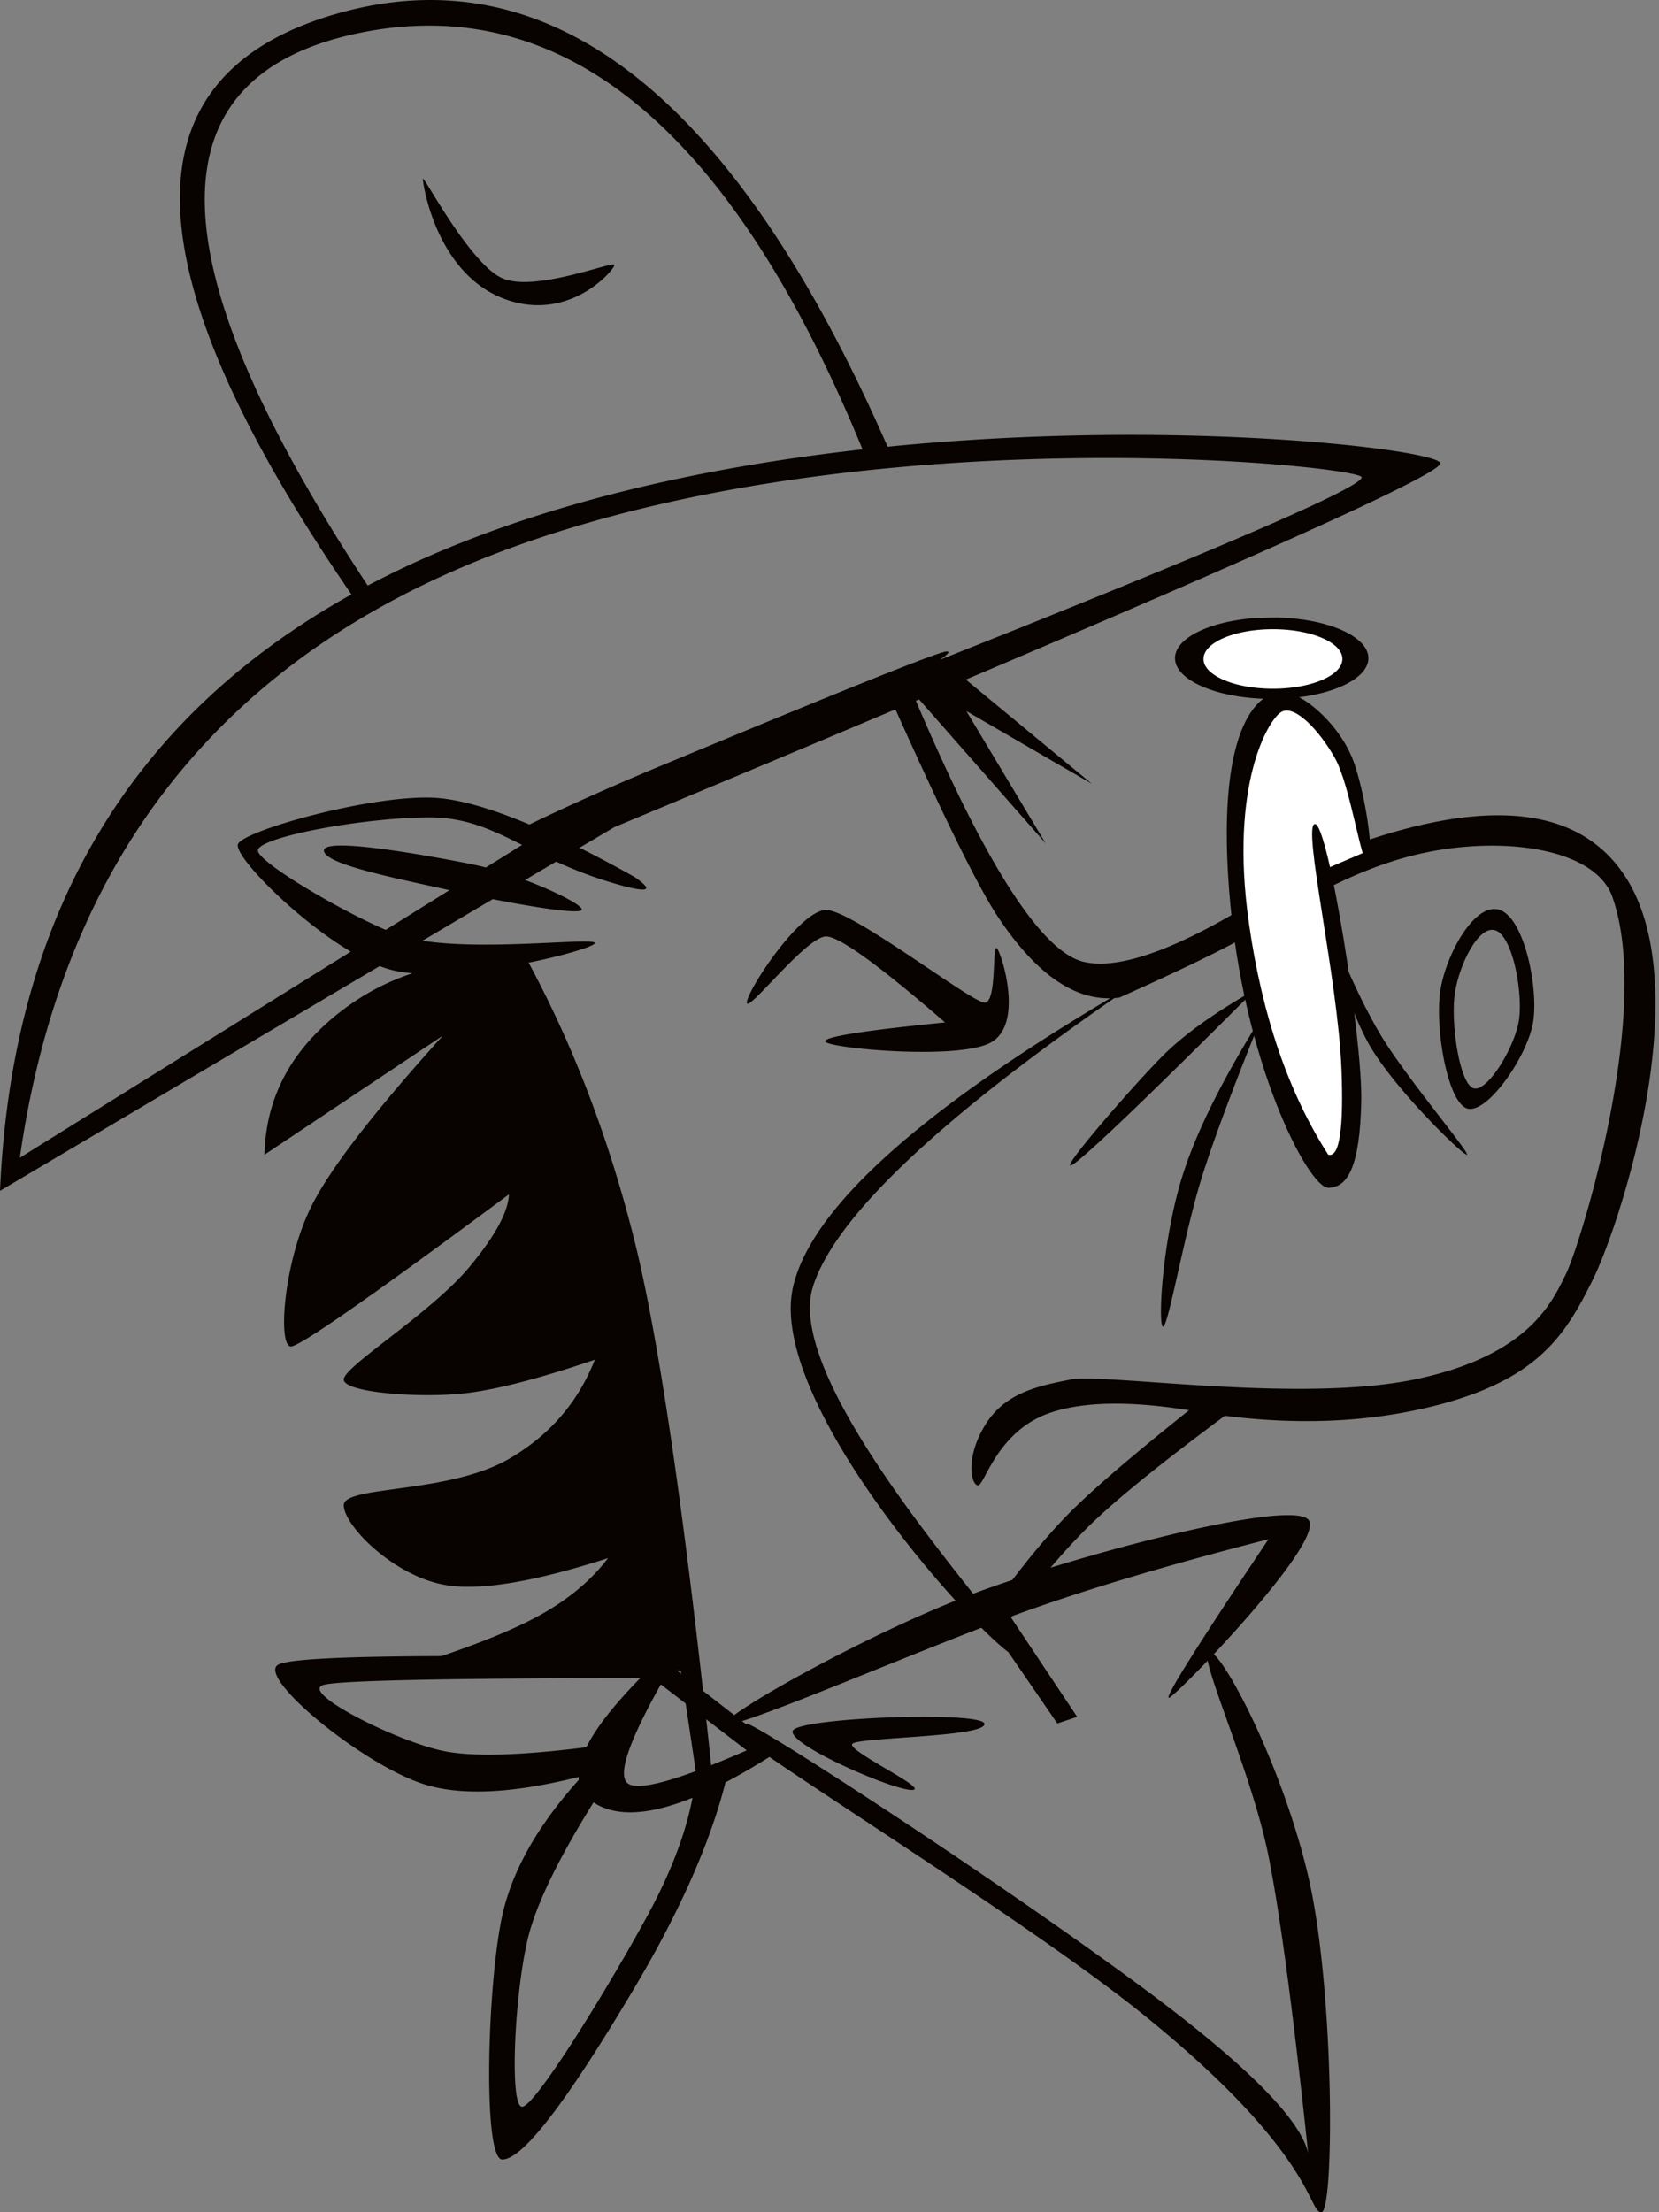 <svg xmlns="http://www.w3.org/2000/svg" viewBox="0 0 480 640">
<rect x="0" y="0" width="480" height="640" fill="#808080" stroke="none"/>
<g fill="none" fill-rule="evenodd">
<path fill="#080300" d="m256.732 129.053 1.021 2.347-.939-2.163c85.005-8.49 159.925 1.044 159.925 4.81q0 5.683-234.2 103.249l-4.756 1.98L0 344.504q5.16-118.81 101.677-172.534Q4.56 30.52 97.494 3.947q92.734-26.517 159.238 125.106m-128.652 37.52Q22.94 214.403 5.735 334.938l172.048-107.141Q399.535 141.7 393.8 137.874c-5.734-3.826-160.578-19.132-265.719 28.699M103.23 9.687q-88.95 18.94 1.968 157.893l1.203 1.828 1.723-.9a266 266 0 0 1 16.134-7.675c37.927-16.53 81.531-25.812 123.295-30.603l2.005-.226Q192.398-9.301 103.23 9.687m19.116 42.091c0-1.54 13.488 24.458 22.94 28.699 9.453 4.24 32.498-5.208 32.498-3.827s-13.381 17.22-32.498 9.567-22.94-32.898-22.94-34.439"/>
<path fill="#080300" d="M273.865 188.466q1.608 0-1.615 2.197l43.665 36.102-36.32-21.046 22.939 38.265-38.73-44.048q31.185 74.047 49.816 78.346 19.14 4.418 68.763-30.321 66.907-26.786 87.934 5.74c21.028 32.524-1.911 101.401-9.558 116.707-7.646 15.306-15.293 28.699-45.879 36.352q-27.865 6.972-60.491 2.828-25.596 19.018-37.001 29.697-11.679 10.933-24.852 28.698l19.117 28.699-5.735 1.913-14.154-20.606c-13.87-10.425-69.664-73.555-62.311-105.668q7.688-33.574 91.752-83.52-16.691.312-32.616-23.77-8.842-13.373-32.199-65.822L163.283 243.1q9.353 4.485 20.291 10.6 8.956 6.18-5.735 1.912c-25.345-7.364-34.41-19.132-53.525-19.132-19.117 0-49.703 5.74-49.703 9.566s31.098 21.582 42.056 24.872c17.085 5.13 55.437 0 55.437 1.914 0 .864-8.458 3.518-19.373 5.713l.257.026q19.653 36.587 30.586 80.357t22.94 158.799l-3.824 3.826-5.735-38.265h-82.2q26.74-8.178 40.145-15.306t21.027-17.219q-32.94 10.626-47.79 7.653c-14.85-2.972-28.674-17.22-28.674-22.959s30.218-3.21 47.79-13.393q17.573-10.181 24.851-28.698-22.874 7.795-36.32 9.566c-13.448 1.77-36.321 0-36.321-3.826 0-2.178 8.144-8.067 17.221-15.209l.728-.573.732-.58.733-.583q.735-.587 1.47-1.181l.736-.597.969-.791c5.155-4.24 10.16-8.722 13.731-13.012q11.161-13.404 11.47-21.045-59.26 44.004-63.083 44.004c-3.824 0-2.186-23.979 5.734-40.178q7.92-16.198 38.233-49.744l-51.614 34.438q.57-25.298 22.94-42.09 9.198-6.906 19.88-10.396c-2.387-.2-4.58-.551-6.5-1.084-17.796-4.948-45.878-32.525-43.966-36.352s36.663-13.722 55.437-13.393q10.824.19 28.867 7.794 17.46-8.46 39.702-17.676c8.219-3.405 19.87-8.239 31.785-13.137l2.105-.865 2.106-.864 2.104-.862 1.26-.516 1.257-.514a2795 2795 0 0 1 18.313-7.423l1.045-.418c11.41-4.56 19.888-7.794 21.007-7.794m135.46 58.896c-23.705 5.77-43.934 20.916-51.534 25.03q-10.818 5.859-33.865 16.197-.757.104-1.515.158-78.038 54.156-87.223 83.574c-7.122 22.808 32.448 71.104 50.715 94.248q13.444-18.795 23.838-29.198 9.988-9.996 34.273-29.377-25.596-4.13-40.008.679c-15.51 5.174-19.116 21.045-21.028 21.045s-3.823-7.653 1.912-17.219c5.474-9.131 14.432-11.29 23.548-13.13l.869-.175.434-.087c9.558-1.914 65.74 6.911 99.404 0 33.665-6.912 40.145-22.96 43.968-30.612 3.823-7.653 25.22-75.755 13.381-109.055-5.09-14.316-32.856-17.997-57.169-12.078m-44.147 46.516q-11.925 29.364-17.204 45.918c-1.32 4.139-2.6 8.958-3.8 13.86l-.287 1.177q-.143.59-.283 1.18l-.28 1.178a636 636 0 0 0-.812 3.476l-.198.86c-2.724 11.864-4.849 22.274-5.81 22.274-1.562 0-.3-25.081 5.735-44.005q6.034-18.923 22.94-45.918m-1.911-7.653-1.675 1.674q-40.7 40.672-49.94 48.07c-9.428 7.55 15.788-21.54 24.852-30.611q9.065-9.072 26.763-19.133m21.027-19.132q8.211 20.712 15.293 32.525c7.083 11.814 25.773 33.977 24.851 34.438s-21.712-19.69-28.674-32.525q-6.96-12.835-11.47-34.438m49.703-3.827c7.073 2.529 11.199 22.67 9.558 32.526-1.642 9.855-13.382 26.785-19.117 24.872-5.734-1.914-9.412-23.832-7.646-34.439s10.13-25.487 17.205-22.959m-13.073 24.195c-1.225 8.422 1.326 25.825 5.303 27.344s12.117-11.923 13.256-19.748-1.723-23.817-6.628-25.825-10.706 9.808-11.93 18.23m-181.913-24.195c3.28 0 11.483 4.928 20.084 10.556l.847.556.424.279 1.208.798.762.506c.889.59 1.776 1.184 2.656 1.773l.753.505c9.134 6.13 17.384 11.813 19.145 11.813 1.77 0 2.311-4.104 2.571-8.13l.034-.549c.263-4.466.232-8.6 1.218-6.627 1.912 3.826 6.918 21.687-1.911 26.785s-44.616 1.986-47.791 0q-3.175-1.986 34.41-5.74-28.675-24.871-34.41-24.872c-2.294 0-6.423 3.596-10.552 7.696l-.62.619-.308.311-.617.626-.475.485-.473.486-.47.485c-5.062 5.243-9.424 10.105-9.424 8.425 0-3.337 15.293-26.786 22.939-26.786m-103.228-13.392c15.095 2.948 33.649 11.857 32.498 13.392-.911 1.217-13.488-.705-27.292-3.45l-.922-.183-1.388-.28-.928-.19q-.697-.142-1.394-.288l-1.057-.22-1.056-.223-1.054-.224-.526-.113-1.05-.227-1.565-.341c-17.335-3.809-36.321-7.653-36.321-11.48 0-3.826 26.96.879 42.055 3.827"/>
<path fill="#fff" d="m396.04 246.047-13.392 5.74q13.393 80.356 5.74 86.096-7.653 5.739-28.699-61.224-5.739-68.877 9.567-72.703 15.305-3.826 26.785 42.091M344.383 188.21q14.55-9.411 21.046-9.567c16.31-.393 26.785 8.654 26.785 9.566 0 .84-1.913 11.48-22.958 11.48q-19.133 0-24.873-11.48"/>
<path fill="#080300" d="M370.913 200.13c-5.735 0-19.116 7.652-15.293 57.397s22.94 86.096 28.674 86.096c5.735 0 9.156-6.368 9.558-24.873s-9.558-80.356-13.38-80.356c-3.824 0 6.598 44.567 7.646 70.79q1.047 26.223-3.824 24.872-17.204-26.785-22.94-66.963c-5.734-40.178 5.736-59.31 9.559-61.224s10.807 5.45 15.293 13.393c4.485 7.942 7.646 30.612 9.558 30.612s0-17.22-3.823-28.699-15.293-21.046-21.028-21.046"/>
<path fill="#080300" d="M367.942 178.63c15.45 0 27.975 5.274 27.975 11.78s-12.525 11.779-27.975 11.779-27.976-5.274-27.976-11.78 12.525-11.778 27.976-11.778m.357 3.399c-11.095 0-20.09 3.854-20.09 8.61 0 4.754 8.995 8.609 20.09 8.609s20.089-3.855 20.089-8.61-8.994-8.61-20.09-8.61M378.482 439.573c3.84 3.837-14.106 24.982-27.29 38.982 5.528 5.169 20.348 34.639 27.29 64.11 7.644 32.454 7.644 97.363 3.822 97.363s-1.911-17.182-51.599-57.273c-12.434-10.032-30.333-22.534-48.563-34.827l-2.545-1.713-.87-.585-1.742-1.169-.87-.583-1.74-1.163c-19.994-13.365-39.508-26.018-51.759-34.421q-6.726 4.23-12.708 7.343-6.731 26.437-26.355 59.482c-20.223 34.055-32.488 49.637-38.221 49.637-5.734 0-4.355-50.895 0-70.637q4.26-19.312 22.13-39.205a10 10 0 0 1-.07-.835q-28.937 7.253-44.945 2.026c-17.818-5.818-47.83-30.612-42.09-34.438q5.733-3.823 110.75-1.917l.09-.086.114.09h.013l-.003.007 21.131 16.42c9.298-6.992 44.656-26.12 70.476-35.608 31.057-11.412 89.82-26.727 95.554-21m-11.467 5.727q-42.09 10.766-70.71 21c-9.304 3.328-21.3 8.072-33.368 12.91l-1.906.765c-19.055 7.65-37.943 15.363-46.348 17.94l1.204.932c.099-.01.154-.04.154-.092 0-1.94 70.382 43.577 114.664 76.364q44.282 32.787 47.777 47.727-3.87-36.502-7.223-60.13l-.223-1.56q-2.114-14.692-4.02-24.219c-1.17-5.844-2.938-12.18-4.911-18.46l-.426-1.344-.215-.671-.434-1.34c-4.869-14.939-10.521-29.001-11.611-34.7-5.674 5.947-10.155 10.24-11.07 10.697q-3.055 1.526 28.666-45.819m-166.653 74.788-.244.1q-18.486 7.436-28.031 1.476-.182-.113-.356-.23-15.01 24.068-18.755 38.412c-4.021 15.399-5.733 49.637-1.911 49.637 2.279 0 10.92-12.62 19.809-27.022l.6-.974.6-.978.6-.982q.749-1.23 1.496-2.468l.89-1.478c4.583-7.64 8.974-15.301 12.315-21.462q10.046-18.525 12.987-34.031m84.477-21.333c0 1.87-8.718 2.825-17.835 3.536l-1.118.086c-9.136.693-18.331 1.17-19.268 2.105-.86.86 3.698 3.651 8.45 6.463l.634.375.48.283.954.563.472.28c4.854 2.876 8.901 5.4 6.21 5.4-5.733 0-36.31-13.364-34.4-17.182 1.912-3.818 55.421-5.727 55.421-1.909M191.197 487.3q-14.095 25.148-9.555 28.637t34.399-9.546zm-5.96-1.805h-1.034q-83.03.055-90.454 1.912c-7.653 1.913 20.665 16.25 34.438 19.132q12.449 2.606 41.467-1.062 4.097-8.288 15.582-19.982"/>
</g>
</svg>